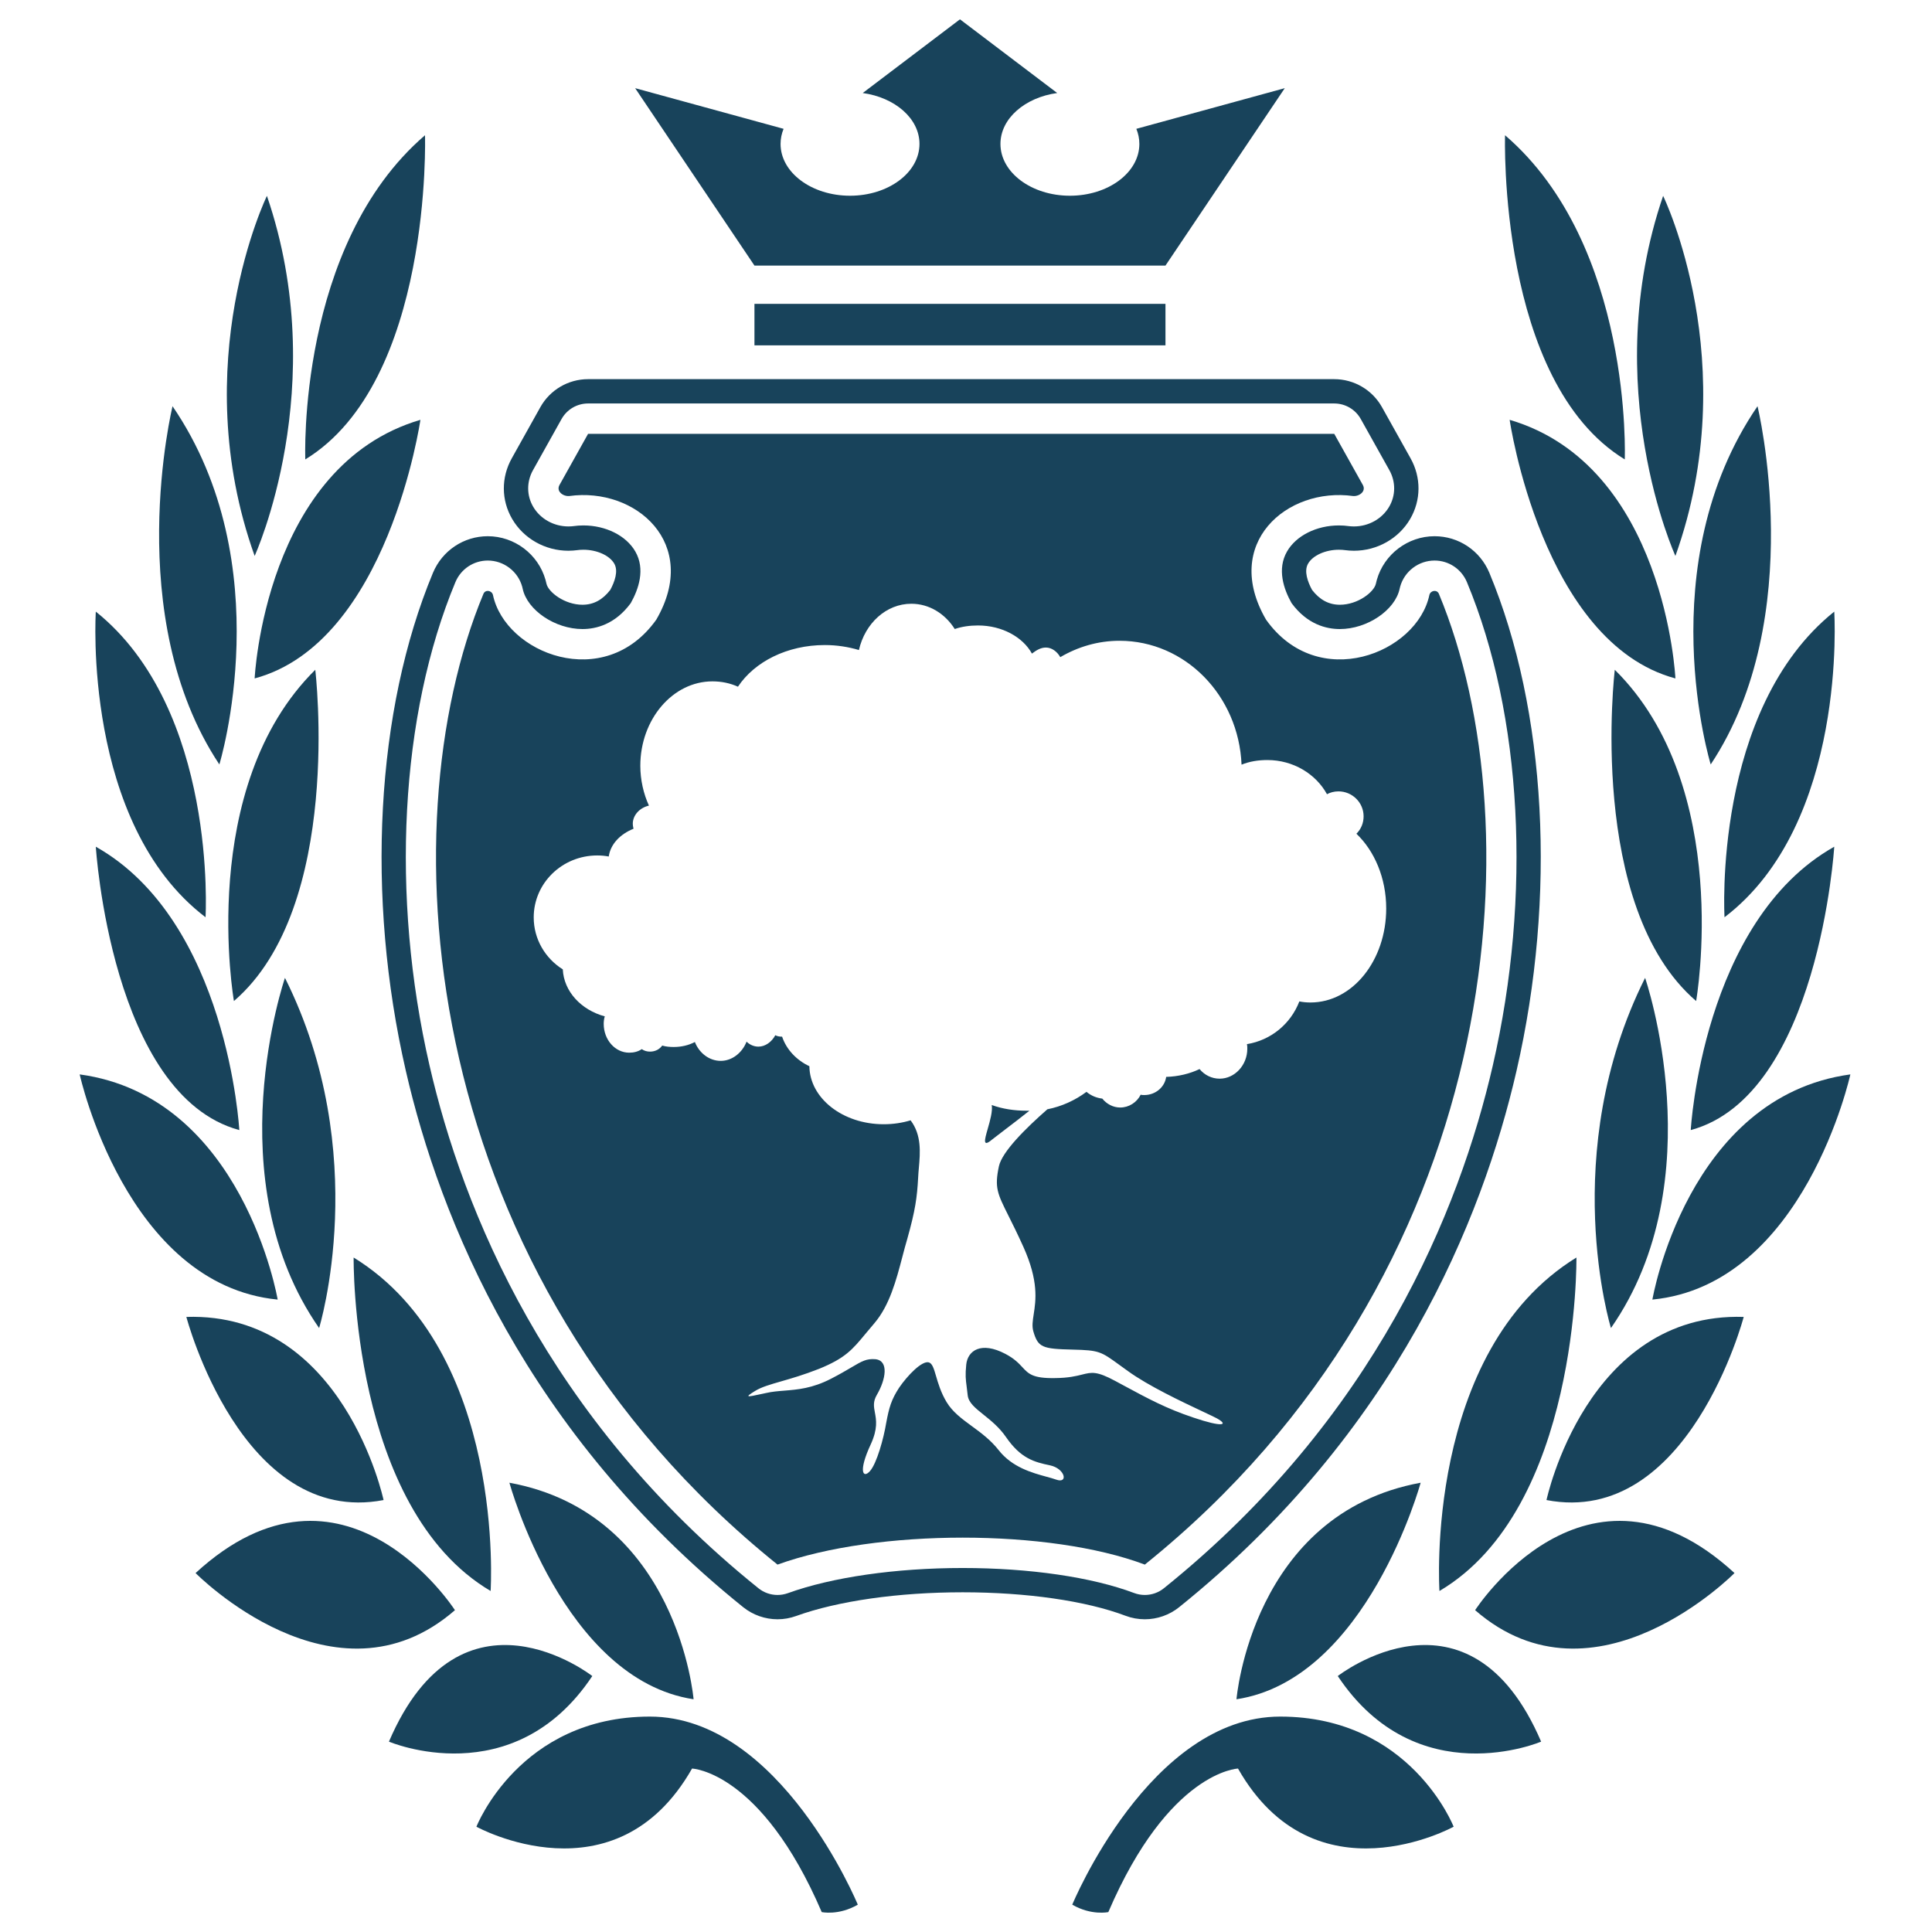 <!-- Created by nutty7t (https://nutty.world) -->
<svg width="800" height="800" viewBox="0 0 800 800" fill="none" xmlns="http://www.w3.org/2000/svg">
<path d="M552.482 157H243.512C235.319 157 227.747 161.441 223.748 168.598L211.93 189.749C207.468 197.716 207.531 207.133 212.105 214.937C216.847 223.024 225.762 228.053 235.365 228.053C235.853 228.053 236.839 228.011 237.325 227.975C237.824 227.943 238.306 227.89 238.787 227.827C239.712 227.696 240.651 227.633 241.574 227.633C247.147 227.633 252.4 229.992 254.351 233.382C256.128 236.472 254.517 240.902 252.706 244.265C249.508 248.401 245.733 250.414 241.192 250.414C233.72 250.414 226.99 245.111 226.271 241.669C226.16 241.138 226.026 240.608 225.879 240.082C222.853 229.472 213.022 222.036 201.981 222.036C192.037 222.036 183.126 227.99 179.279 237.197C155.613 294.051 151.415 371.149 168.053 443.446C182.176 504.856 217.883 593.225 307.761 665.515C311.776 668.735 316.816 670.507 321.955 670.507C324.596 670.507 327.19 670.049 329.668 669.15C346.899 662.918 372.037 659.334 398.62 659.334C425.108 659.334 449.692 662.877 466.061 669.056C468.62 670.022 471.307 670.507 474.046 670.507C479.19 670.507 484.229 668.735 488.239 665.515C578.116 593.225 613.824 504.856 627.95 443.446C644.582 371.149 640.389 294.051 616.72 237.208C612.884 227.99 603.976 222.036 594.023 222.036C582.977 222.036 573.145 229.472 570.118 240.093C569.971 240.602 569.84 241.128 569.729 241.674C569.009 245.111 562.278 250.414 554.805 250.414C550.26 250.414 546.492 248.401 543.291 244.265C541.478 240.902 539.865 236.477 541.652 233.382C543.596 229.992 548.851 227.633 554.422 227.633C555.346 227.633 556.287 227.696 557.217 227.827C557.695 227.89 558.179 227.943 558.668 227.975C559.162 228.011 560.149 228.053 560.638 228.053C570.239 228.053 579.152 223.024 583.892 214.942C588.469 207.128 588.532 197.711 584.07 189.749L572.247 168.598C568.247 161.441 560.675 157 552.482 157V157ZM552.482 167.069C557.038 167.069 561.237 169.528 563.465 173.501L575.295 194.668C577.99 199.482 577.959 205.162 575.21 209.85C572.268 214.868 566.687 217.985 560.638 217.985L559.398 217.943L558.599 217.864C557.217 217.664 555.814 217.57 554.422 217.57C545.136 217.57 536.696 221.805 532.928 228.363C528.719 235.678 531.546 243.939 534.82 249.751C541.326 258.601 549.261 260.477 554.805 260.477C566.14 260.477 577.717 252.647 579.577 243.724L579.798 242.852C581.595 236.519 587.449 232.11 594.023 232.11C599.899 232.11 605.164 235.626 607.434 241.081C630.32 296.049 634.324 370.865 618.139 441.203C604.371 501.053 569.561 587.192 481.93 657.669C479.66 659.496 476.87 660.443 474.046 660.443C472.555 660.443 471.051 660.176 469.612 659.634C452.151 653.054 426.276 649.276 398.62 649.276C370.912 649.276 344.527 653.075 326.229 659.697C324.84 660.196 323.393 660.443 321.955 660.443C319.127 660.443 316.339 659.492 314.067 657.669C226.435 587.192 191.629 501.053 177.857 441.203C161.673 370.865 165.678 296.049 188.562 241.081C190.842 235.615 196.106 232.11 201.981 232.11C208.552 232.11 214.402 236.519 216.206 242.852L216.42 243.724C218.286 252.652 229.861 260.477 241.192 260.477C246.743 260.477 254.668 258.601 261.176 249.751C264.448 243.939 267.283 235.678 263.073 228.363C259.3 221.805 250.863 217.57 241.574 217.57C240.187 217.57 238.78 217.664 237.399 217.864L236.602 217.943L235.365 217.985C229.315 217.985 223.727 214.863 220.788 209.845C218.039 205.162 218.012 199.482 220.714 194.658L232.532 173.501C234.757 169.528 238.955 167.069 243.512 167.069H552.482Z" fill="#18435B"/>
<path fill-rule="evenodd" clip-rule="evenodd" d="M591.89 246.304C592.421 244.433 595.038 244.023 595.821 245.91C636.195 342.896 622.868 528.184 474.048 647.867C434.559 632.981 363.099 632.981 321.952 647.867C173.127 528.184 159.803 342.896 200.176 245.91C200.962 244.023 203.578 244.433 204.109 246.304C209.182 270.577 250.245 286.867 271.76 256.578C290.078 225.068 263.23 201.584 235.677 205.399C233.145 205.588 230.202 203.449 231.686 200.801L243.512 179.639H552.482L564.311 200.801C565.799 203.449 562.856 205.588 560.323 205.399C532.765 201.584 505.917 225.068 524.236 256.578C545.751 286.867 586.819 270.577 591.89 246.304ZM439.043 272.113C437.705 269.754 435.475 268.132 433.097 268.132C431.016 268.132 429.233 269.164 427.301 270.639C423.585 263.857 414.964 258.993 405.006 258.993C401.587 258.993 398.317 259.435 395.345 260.467C391.332 254.128 384.792 250 377.36 250C366.956 250 358.187 258.108 355.66 269.164C351.201 267.838 346.445 267.101 341.54 267.101C325.934 267.101 312.408 274.029 305.571 284.348C302.301 282.874 298.734 282.137 295.019 282.137C278.52 282.137 265.144 297.911 265.144 317.075C265.144 322.972 266.481 328.721 268.711 333.586C264.846 334.471 262.022 337.566 262.022 341.104C262.022 341.734 262.131 342.256 262.255 342.854C262.276 342.956 262.298 343.061 262.32 343.168C256.82 345.38 252.807 349.507 252.064 354.667C250.578 354.372 248.943 354.225 247.308 354.225C232.742 354.225 221 365.723 221 379.875C221 388.868 225.756 396.828 233.039 401.398C233.485 410.538 240.619 418.204 250.429 420.858C250.132 421.742 249.983 422.921 249.983 423.953C249.983 430.587 254.739 435.894 260.536 435.894C262.468 435.894 264.252 435.452 265.738 434.42C266.779 435.157 267.968 435.452 269.157 435.452C271.386 435.452 273.17 434.42 274.21 432.946C275.696 433.388 277.331 433.536 278.966 433.536C282.236 433.536 285.209 432.799 287.736 431.472C289.519 436.042 293.681 439.285 298.437 439.285C303.193 439.285 307.355 435.894 309.139 431.324C310.476 432.651 312.26 433.388 314.043 433.388C316.867 433.388 319.543 431.472 321.029 428.671C321.921 429.113 322.813 429.261 323.853 429.261C325.637 434.568 329.798 438.99 335.149 441.496C335.298 454.764 348.972 465.525 365.916 465.525C369.929 465.525 373.645 464.936 377.063 463.904C381.669 470.034 381.036 477.243 380.485 483.532C380.36 484.955 380.239 486.332 380.184 487.638C379.739 495.893 378.995 501.201 375.725 512.847C375.003 515.277 374.333 517.827 373.651 520.425C371.105 530.118 368.381 540.492 362.051 547.932C360.66 549.538 359.458 550.99 358.357 552.32C352.989 558.806 350.016 562.398 339.162 566.802C332.889 569.276 327.71 570.767 323.461 571.991C318.851 573.318 315.336 574.33 312.706 575.942C308.053 578.792 309.322 578.518 315.47 577.191C315.999 577.077 316.564 576.955 317.165 576.826C319.632 576.25 322.132 576.049 324.775 575.837C330.252 575.396 336.348 574.906 344.067 570.929C347.788 569.012 350.457 567.437 352.553 566.201C356.902 563.634 358.786 562.523 362.497 562.821C368.145 563.411 366.808 571.224 363.092 577.563C361.432 580.394 361.818 582.46 362.277 584.918C362.846 587.963 363.526 591.609 360.565 598.054C355.214 609.553 357.444 612.354 360.268 609.111C363.092 605.867 365.916 595.548 366.956 589.209C368.145 582.87 369.037 579.627 372.307 574.615C375.725 569.603 381.819 563.264 384.643 564.148C386.075 564.596 386.704 566.749 387.596 569.8C388.464 572.768 389.581 576.586 391.926 580.511C394.413 584.673 398.281 587.506 402.405 590.525C406.168 593.281 410.145 596.192 413.478 600.413C419.05 607.586 427.46 609.881 433.35 611.489C434.844 611.897 436.176 612.261 437.259 612.649C442.461 614.565 441.123 608.079 434.732 606.752C428.341 605.425 422.693 603.951 416.599 595.106C413.769 590.997 410.264 588.193 407.264 585.791C403.804 583.023 401.014 580.789 400.696 577.711C400.546 576.26 400.396 575.11 400.265 574.106C399.877 571.131 399.656 569.442 400.101 565.033C400.696 559.283 406.195 555.303 416.302 560.61C420.044 562.575 421.83 564.5 423.343 566.13C425.915 568.901 427.696 570.82 436.962 570.634C442.498 570.579 445.636 569.793 448.053 569.188C452.061 568.184 454.088 567.676 461.783 571.814C462.896 572.412 463.97 572.992 465.015 573.556C475.551 579.243 482.961 583.242 494.185 586.998C506.373 591.126 508.899 590.094 503.846 587.293C502.652 586.666 500.586 585.693 497.981 584.466C489.56 580.5 475.498 573.878 466.985 567.686C465.715 566.779 464.598 565.967 463.6 565.241C455.835 559.595 455.158 559.102 444.096 558.841C431.611 558.546 429.827 557.957 427.895 551.323C427.267 549.168 427.612 546.935 428.038 544.179C428.922 538.452 430.155 530.469 423.733 516.237C421.269 510.776 419.233 506.709 417.614 503.474C412.983 494.222 411.754 491.768 413.627 482.921C414.964 476.877 424.625 467.294 433.692 459.334C439.637 458.154 445.136 455.648 449.893 452.11C451.825 453.732 454.054 454.616 456.432 454.911C458.216 457.122 460.891 458.597 463.864 458.597C467.431 458.597 470.701 456.533 472.336 453.29C472.782 453.437 473.376 453.437 473.822 453.437H473.822C478.43 453.437 482.294 450.194 482.889 445.919C487.942 445.771 492.699 444.592 496.712 442.675C498.792 445.182 501.765 446.656 505.035 446.656C511.277 446.656 516.48 441.054 516.48 434.273C516.48 433.536 516.48 432.946 516.331 432.356C526.289 430.735 534.464 423.953 538.031 414.666C539.517 414.961 541.004 415.108 542.639 415.108C560.029 415.108 574 397.713 574 376.19C574 363.512 569.095 352.308 561.664 345.232C563.596 343.316 564.636 340.81 564.636 338.009C564.636 332.259 559.88 327.689 554.232 327.689C552.448 327.689 550.813 328.132 549.476 328.869C544.868 320.466 535.504 314.717 524.803 314.717C520.939 314.717 517.371 315.306 514.101 316.633C512.912 288.034 490.766 265.332 463.567 265.332C454.649 265.332 446.325 267.838 439.043 272.113ZM425.071 459.923H426.26C423.055 462.501 419.596 465.13 416.533 467.457C414.342 469.123 412.352 470.635 410.803 471.864C406.748 475.287 407.701 471.955 409.01 467.375C409.957 464.064 411.09 460.101 410.654 457.565C415.113 459.186 420.018 459.923 425.071 459.923Z" fill="#18435B"/>
<path d="M482.598 143H312.404V125.82H482.598V143Z" fill="#18435B"/>
<path d="M470.538 53.341C471.344 55.322 471.785 57.417 471.785 59.593C471.785 71.443 458.906 81.047 443.024 81.047C427.14 81.047 414.264 71.443 414.264 59.593C414.264 49.087 424.395 40.36 437.762 38.515L397.501 8L357.238 38.515C370.606 40.36 380.736 49.087 380.736 59.593C380.736 71.443 367.861 81.047 351.977 81.047C336.093 81.047 323.214 71.443 323.214 59.593C323.214 57.417 323.656 55.322 324.464 53.341L263 36.506L312.403 109.968H482.598L532 36.506L470.538 53.341Z" fill="#18435B"/>
<path fill-rule="evenodd" clip-rule="evenodd" d="M355.198 788.681C355.198 788.681 323.105 710.802 269.086 710.802C215.072 710.802 197.276 756.402 197.276 756.402C197.276 756.402 254.787 788.17 286.565 732.32C286.565 732.32 315.161 733.348 340.263 791.754C340.263 791.754 347.254 793.291 355.198 788.681" fill="#18435B"/>
<path fill-rule="evenodd" clip-rule="evenodd" d="M287.199 703.628C287.199 703.628 280.842 626.778 210.939 613.965C210.939 613.965 233.178 695.434 287.199 703.628Z" fill="#18435B"/>
<path fill-rule="evenodd" clip-rule="evenodd" d="M245.255 694.014C245.255 694.014 190.923 651.491 161.051 721.173C161.051 721.173 212.528 743.201 245.255 694.014Z" fill="#18435B"/>
<path fill-rule="evenodd" clip-rule="evenodd" d="M203.154 658.795C203.154 658.795 209.666 559.654 146.433 520.711C146.433 520.711 145.039 624.488 203.154 658.795" fill="#18435B"/>
<path fill-rule="evenodd" clip-rule="evenodd" d="M188.38 666.739C188.38 666.739 142.303 595.006 80.981 651.365C80.981 651.365 138.654 709.995 188.38 666.739Z" fill="#18435B"/>
<path fill-rule="evenodd" clip-rule="evenodd" d="M158.826 621.14C158.826 621.14 142.303 543.257 77.167 545.305C77.167 545.305 100.041 632.413 158.826 621.14Z" fill="#18435B"/>
<path fill-rule="evenodd" clip-rule="evenodd" d="M114.979 538.133C114.979 538.133 100.68 454.109 33 444.887C33 444.887 52.063 531.991 114.979 538.133Z" fill="#18435B"/>
<path fill-rule="evenodd" clip-rule="evenodd" d="M132.138 549.917C132.138 549.917 154.383 477.68 117.996 404.918C117.996 404.918 89.241 488.435 132.138 549.917Z" fill="#18435B"/>
<path fill-rule="evenodd" clip-rule="evenodd" d="M99.093 467.94C99.093 467.94 94.322 381.35 39.674 350.607C39.674 350.607 46.027 453.594 99.093 467.94Z" fill="#18435B"/>
<path fill-rule="evenodd" clip-rule="evenodd" d="M96.866 414.509C96.866 414.509 81.297 326.014 130.547 277.342C130.547 277.342 142.303 375.426 96.866 414.509Z" fill="#18435B"/>
<path fill-rule="evenodd" clip-rule="evenodd" d="M85.111 379.814C85.111 379.814 90.196 293.735 39.674 253.259C39.674 253.259 33.951 340.874 85.111 379.814Z" fill="#18435B"/>
<path fill-rule="evenodd" clip-rule="evenodd" d="M90.83 316.537C90.83 316.537 116.248 233.793 71.448 168.206C71.448 168.206 50.157 255.307 90.83 316.537Z" fill="#18435B"/>
<path fill-rule="evenodd" clip-rule="evenodd" d="M105.444 280.925C105.444 280.925 109.577 192.799 174.083 173.844C174.083 173.844 160.735 266.068 105.444 280.925Z" fill="#18435B"/>
<path fill-rule="evenodd" clip-rule="evenodd" d="M105.444 230.202C105.444 230.202 137.536 160.009 110.529 81.105C110.529 81.105 76.848 150.269 105.444 230.202Z" fill="#18435B"/>
<path fill-rule="evenodd" clip-rule="evenodd" d="M126.417 190.237C126.417 190.237 122.923 101.6 175.988 56C175.988 56 179.16 157.958 126.417 190.237Z" fill="#18435B"/>
<path fill-rule="evenodd" clip-rule="evenodd" d="M444 788.681C444 788.681 476.093 710.802 530.111 710.802C584.126 710.802 601.921 756.402 601.921 756.402C601.921 756.402 544.41 788.17 512.633 732.32C512.633 732.32 484.037 733.348 458.935 791.754C458.935 791.754 451.944 793.291 444 788.681" fill="#18435B"/>
<path fill-rule="evenodd" clip-rule="evenodd" d="M511.999 703.628C511.999 703.628 518.356 626.778 588.258 613.965C588.258 613.965 566.02 695.434 511.999 703.628Z" fill="#18435B"/>
<path fill-rule="evenodd" clip-rule="evenodd" d="M553.943 694.014C553.943 694.014 608.274 651.491 638.146 721.173C638.146 721.173 586.669 743.201 553.943 694.014Z" fill="#18435B"/>
<path fill-rule="evenodd" clip-rule="evenodd" d="M596.044 658.795C596.044 658.795 589.532 559.654 652.765 520.711C652.765 520.711 654.159 624.488 596.044 658.795" fill="#18435B"/>
<path fill-rule="evenodd" clip-rule="evenodd" d="M610.818 666.739C610.818 666.739 656.895 595.006 718.217 651.365C718.217 651.365 660.544 709.995 610.818 666.739Z" fill="#18435B"/>
<path fill-rule="evenodd" clip-rule="evenodd" d="M640.371 621.14C640.371 621.14 656.895 543.257 722.031 545.305C722.031 545.305 699.156 632.413 640.371 621.14Z" fill="#18435B"/>
<path fill-rule="evenodd" clip-rule="evenodd" d="M684.219 538.133C684.219 538.133 698.518 454.109 766.198 444.887C766.198 444.887 747.134 531.991 684.219 538.133Z" fill="#18435B"/>
<path fill-rule="evenodd" clip-rule="evenodd" d="M667.06 549.917C667.06 549.917 644.814 477.68 681.202 404.918C681.202 404.918 709.957 488.435 667.06 549.917Z" fill="#18435B"/>
<path fill-rule="evenodd" clip-rule="evenodd" d="M700.105 467.94C700.105 467.94 704.875 381.35 759.524 350.607C759.524 350.607 753.171 453.594 700.105 467.94Z" fill="#18435B"/>
<path fill-rule="evenodd" clip-rule="evenodd" d="M702.332 414.509C702.332 414.509 717.9 326.014 668.65 277.342C668.65 277.342 656.895 375.426 702.332 414.509Z" fill="#18435B"/>
<path fill-rule="evenodd" clip-rule="evenodd" d="M714.087 379.814C714.087 379.814 709.001 293.735 759.524 253.259C759.524 253.259 765.247 340.874 714.087 379.814Z" fill="#18435B"/>
<path fill-rule="evenodd" clip-rule="evenodd" d="M708.368 316.537C708.368 316.537 682.949 233.793 727.75 168.206C727.75 168.206 749.04 255.307 708.368 316.537Z" fill="#18435B"/>
<path fill-rule="evenodd" clip-rule="evenodd" d="M693.754 280.925C693.754 280.925 689.621 192.799 625.115 173.844C625.115 173.844 638.463 266.068 693.754 280.925Z" fill="#18435B"/>
<path fill-rule="evenodd" clip-rule="evenodd" d="M693.754 230.202C693.754 230.202 661.661 160.009 688.668 81.105C688.668 81.105 722.35 150.269 693.754 230.202Z" fill="#18435B"/>
<path fill-rule="evenodd" clip-rule="evenodd" d="M672.781 190.237C672.781 190.237 676.275 101.6 623.209 56C623.209 56 620.038 157.958 672.781 190.237Z" fill="#18435B"/>
</svg>
